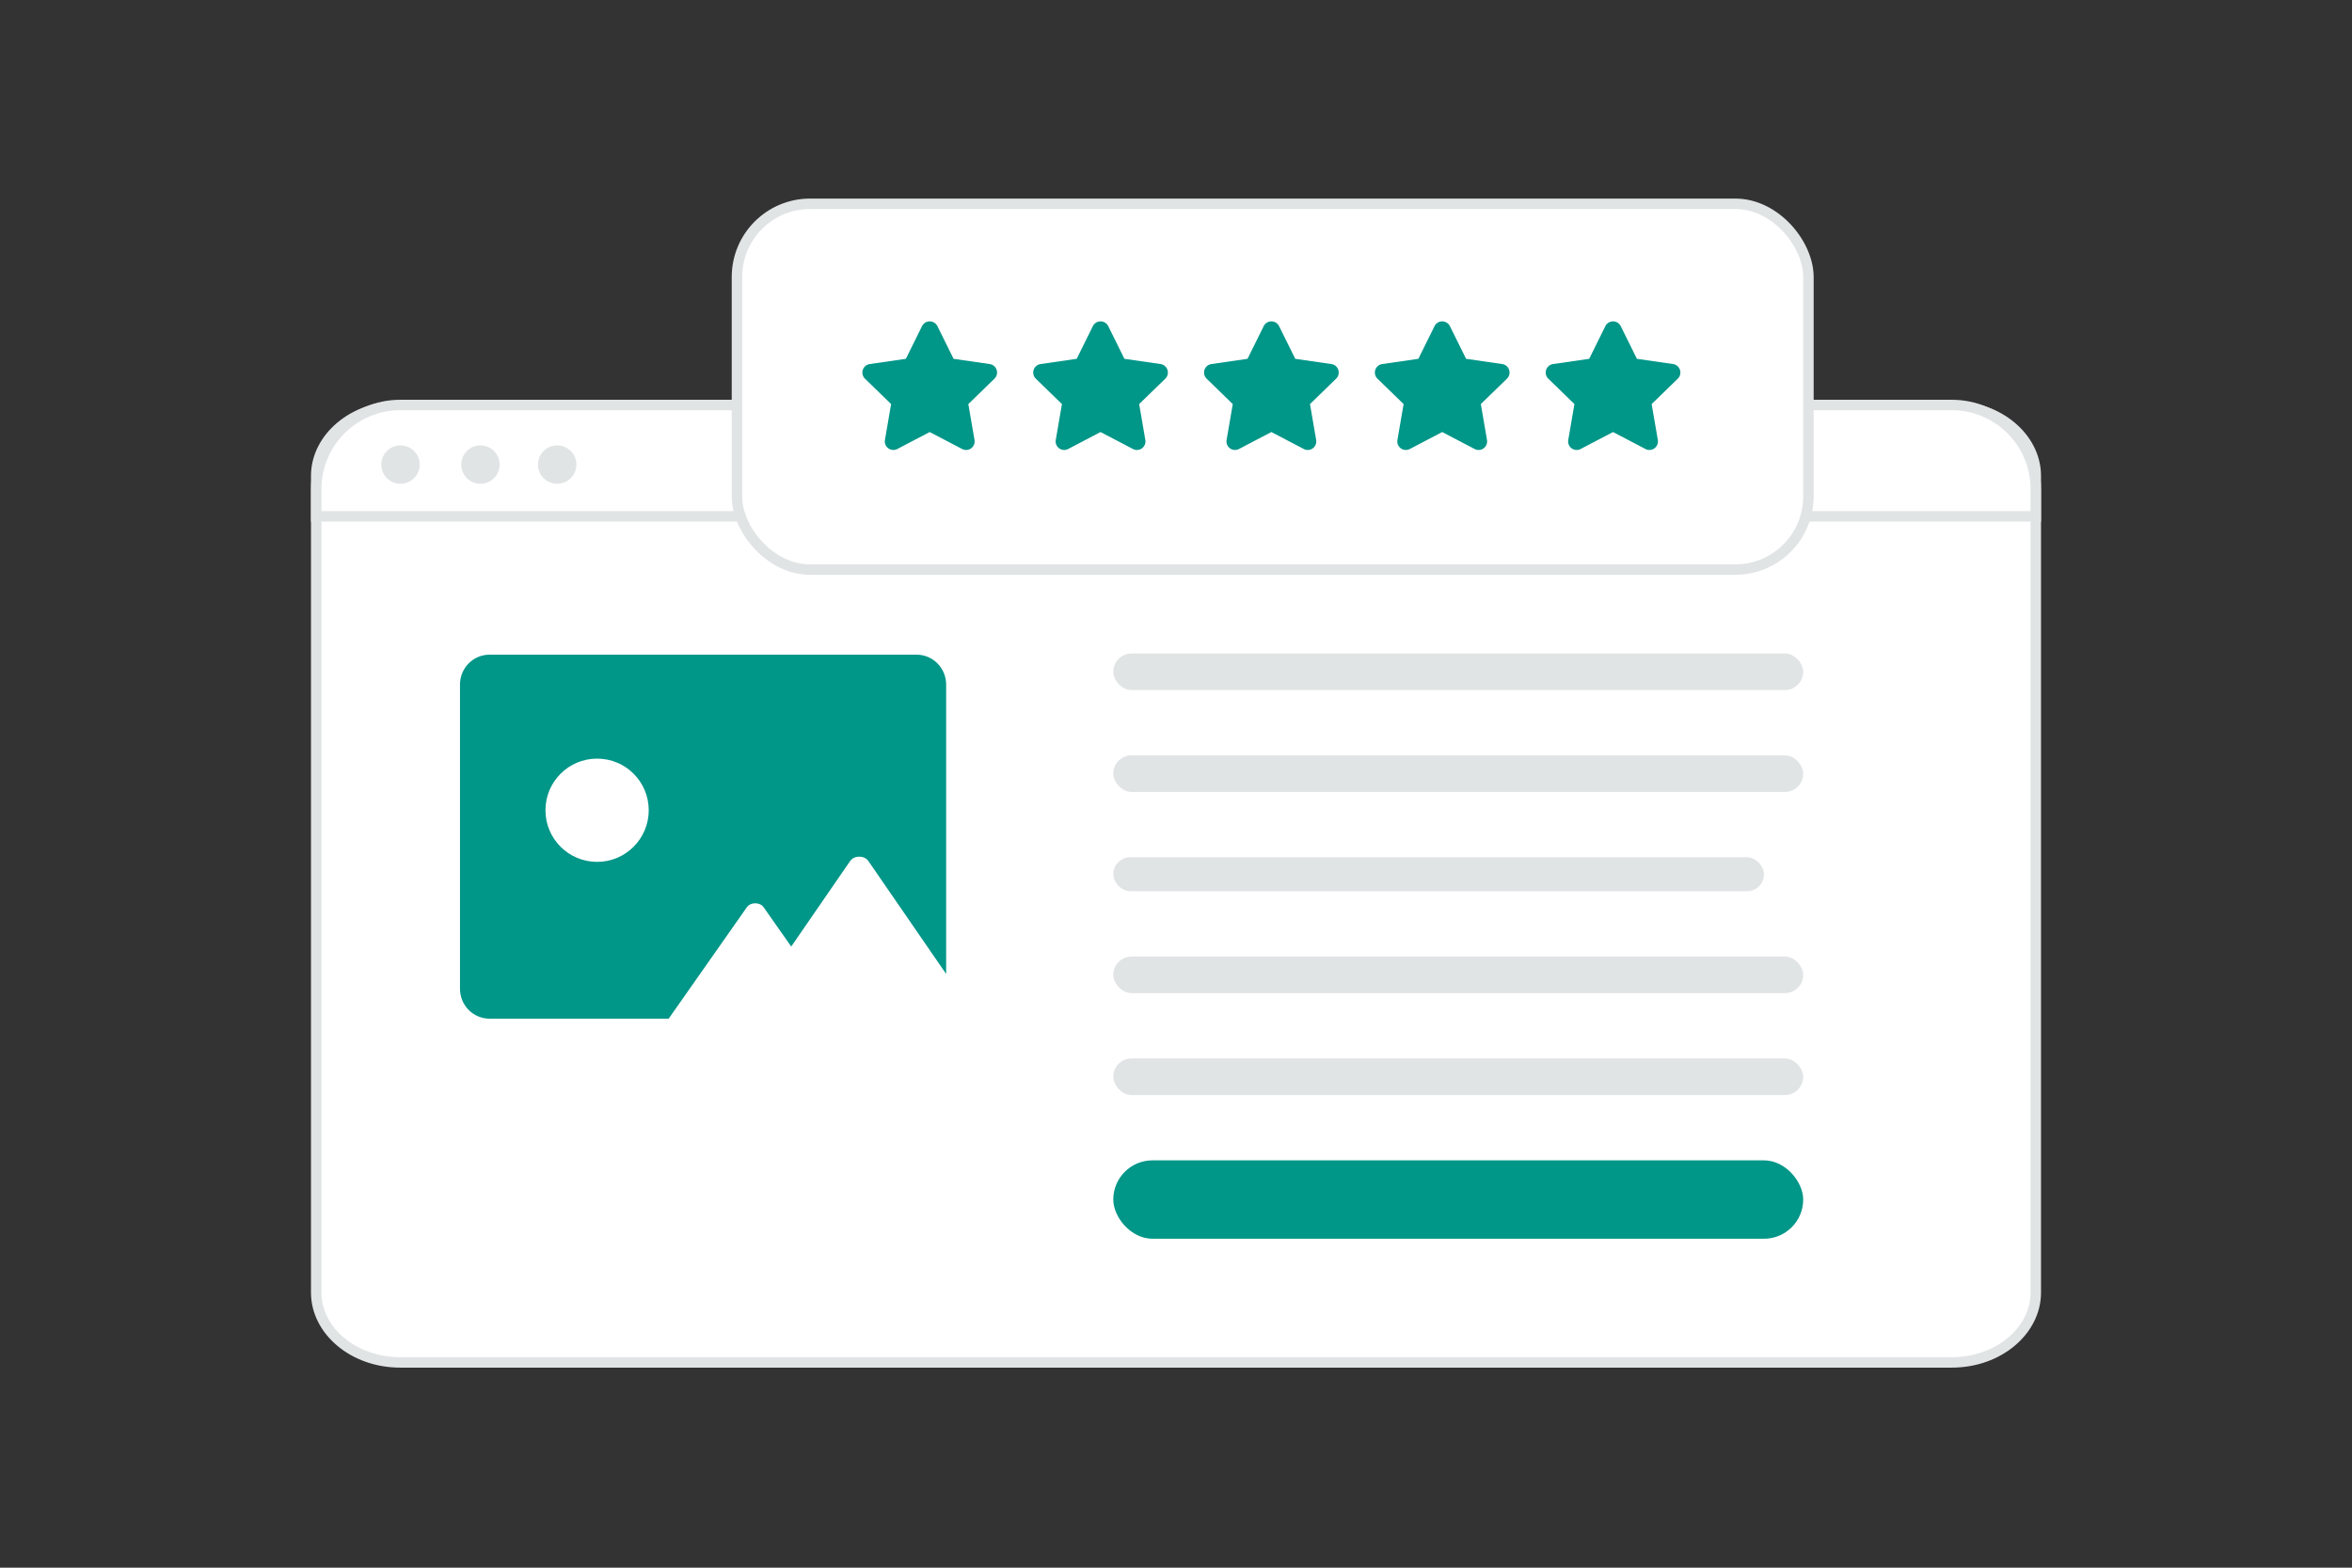 <svg width="900" height="600" viewBox="0 0 900 600" fill="none" xmlns="http://www.w3.org/2000/svg"><rect x="0" y="0" width="900" height="600" fill="#333333" stroke="none"/><path fill="transparent" d="M0 0h900v600H0z"/><path d="M746.811 521.432H153.189C135.074 521.432 121 509.15 121 494.7V182.123c0-14.45 14.074-26.732 32.189-26.732h593.622c18.115 0 32.189 12.282 32.189 26.732V494.7c0 14.45-14.074 26.732-32.189 26.732z" fill="#fff" stroke="#E1E4E5" stroke-width="4"/><path fill-rule="evenodd" clip-rule="evenodd" d="M176.017 262v116.434c0 6.32 5.06 11.438 11.309 11.438h68.54l29.919-42.646c1.426-2.034 4.993-2.034 6.419 0l10.475 14.934.081.116.071-.103 22.465-32.617c1.553-2.259 5.446-2.259 6.999 0l29.751 43.202V262c0-6.32-5.074-11.438-11.31-11.438h-163.41c-6.249 0-11.309 5.118-11.309 11.438z" fill="#009688"/><path d="M228.479 329.864c-10.913 0-19.759-8.847-19.759-19.76 0-10.913 8.846-19.759 19.759-19.759s19.76 8.846 19.76 19.759-8.847 19.76-19.76 19.76z" fill="#fff"/><path d="M779 197.62H121v-10.431C121 169.414 135.414 155 153.189 155h593.622C764.586 155 779 169.414 779 187.189v10.431z" fill="#fff" stroke="#E1E4E5" stroke-width="4"/><path d="M153.251 185.151a7.342 7.342 0 1 0 0-14.684 7.342 7.342 0 0 0 0 14.684zm30.593 0a7.342 7.342 0 1 0-.001-14.685 7.342 7.342 0 0 0 .001 14.685zm29.369 0a7.342 7.342 0 1 0 0-14.684 7.342 7.342 0 0 0 0 14.684z" fill="#E1E4E5"/><rect x="426" y="250.101" width="264" height="14" rx="7" fill="#E1E4E5"/><rect x="426" y="405.101" width="264" height="14" rx="7" fill="#E1E4E5"/><rect x="426" y="289.101" width="264" height="14" rx="7" fill="#E1E4E5"/><rect x="426" y="444.101" width="264" height="30" rx="15" fill="#009688"/><rect x="426" y="328.101" width="249" height="13" rx="6.5" fill="#E1E4E5"/><rect x="426" y="366.101" width="264" height="14" rx="7" fill="#E1E4E5"/><rect x="282" y="78" width="410" height="140" rx="28" fill="#fff" stroke="#E1E4E5" stroke-width="4"/><path fill-rule="evenodd" clip-rule="evenodd" d="M343.389 171.828a3.257 3.257 0 0 1-3.454-.228 3.29 3.29 0 0 1-1.312-3.216l2.364-13.733-10.01-9.73a3.287 3.287 0 0 1-.815-3.358 3.272 3.272 0 0 1 2.634-2.227l13.839-2.004 6.181-12.505a3.294 3.294 0 0 1 2.947-1.827c1.247 0 2.388.707 2.946 1.827l6.182 12.505 13.839 2.004a3.272 3.272 0 0 1 2.634 2.227 3.287 3.287 0 0 1-.815 3.358l-10.016 9.725 2.364 13.732a3.289 3.289 0 0 1-1.308 3.221 3.256 3.256 0 0 1-3.457.229l-12.375-6.476-12.368 6.476zm65.368 0c-1.1.593-2.44.504-3.454-.228a3.287 3.287 0 0 1-1.311-3.216l2.364-13.733-10.011-9.73a3.289 3.289 0 0 1-.814-3.358 3.27 3.27 0 0 1 2.633-2.227l13.839-2.004 6.182-12.505a3.294 3.294 0 0 1 2.947-1.827c1.247 0 2.388.707 2.946 1.827l6.182 12.505 13.839 2.004a3.272 3.272 0 0 1 2.634 2.227 3.29 3.29 0 0 1-.815 3.358l-10.016 9.725 2.364 13.732a3.287 3.287 0 0 1-1.309 3.221 3.256 3.256 0 0 1-3.457.229l-12.374-6.476-12.369 6.476zm65.369 0a3.257 3.257 0 0 1-3.454-.228 3.29 3.29 0 0 1-1.312-3.216l2.364-13.733-10.01-9.73a3.287 3.287 0 0 1-.815-3.358 3.272 3.272 0 0 1 2.634-2.227l13.839-2.004 6.181-12.505A3.294 3.294 0 0 1 486.5 123c1.247 0 2.388.707 2.946 1.827l6.182 12.505 13.839 2.004a3.272 3.272 0 0 1 2.634 2.227 3.287 3.287 0 0 1-.815 3.358l-10.016 9.725 2.364 13.732a3.289 3.289 0 0 1-1.308 3.221 3.256 3.256 0 0 1-3.457.229l-12.374-6.476-12.369 6.476zm65.369 0a3.257 3.257 0 0 1-3.454-.228 3.286 3.286 0 0 1-1.312-3.216l2.364-13.733-10.011-9.73a3.289 3.289 0 0 1-.814-3.358 3.27 3.27 0 0 1 2.633-2.227l13.84-2.004 6.181-12.505a3.294 3.294 0 0 1 2.947-1.827c1.247 0 2.388.707 2.946 1.827l6.182 12.505 13.839 2.004a3.272 3.272 0 0 1 2.634 2.227 3.29 3.29 0 0 1-.815 3.358l-10.016 9.725 2.364 13.732a3.287 3.287 0 0 1-1.309 3.221 3.256 3.256 0 0 1-3.457.229l-12.374-6.476-12.368 6.476zm65.368 0a3.257 3.257 0 0 1-3.454-.228 3.29 3.29 0 0 1-1.312-3.216l2.364-13.733-10.01-9.73a3.287 3.287 0 0 1-.815-3.358 3.272 3.272 0 0 1 2.634-2.227l13.839-2.004 6.182-12.505a3.293 3.293 0 0 1 2.946-1.827c1.248 0 2.388.707 2.946 1.827l6.182 12.505 13.839 2.004a3.272 3.272 0 0 1 2.634 2.227 3.287 3.287 0 0 1-.815 3.358l-10.016 9.725 2.364 13.732a3.289 3.289 0 0 1-1.308 3.221 3.256 3.256 0 0 1-3.457.229l-12.374-6.476-12.369 6.476z" fill="#009688"/></svg>